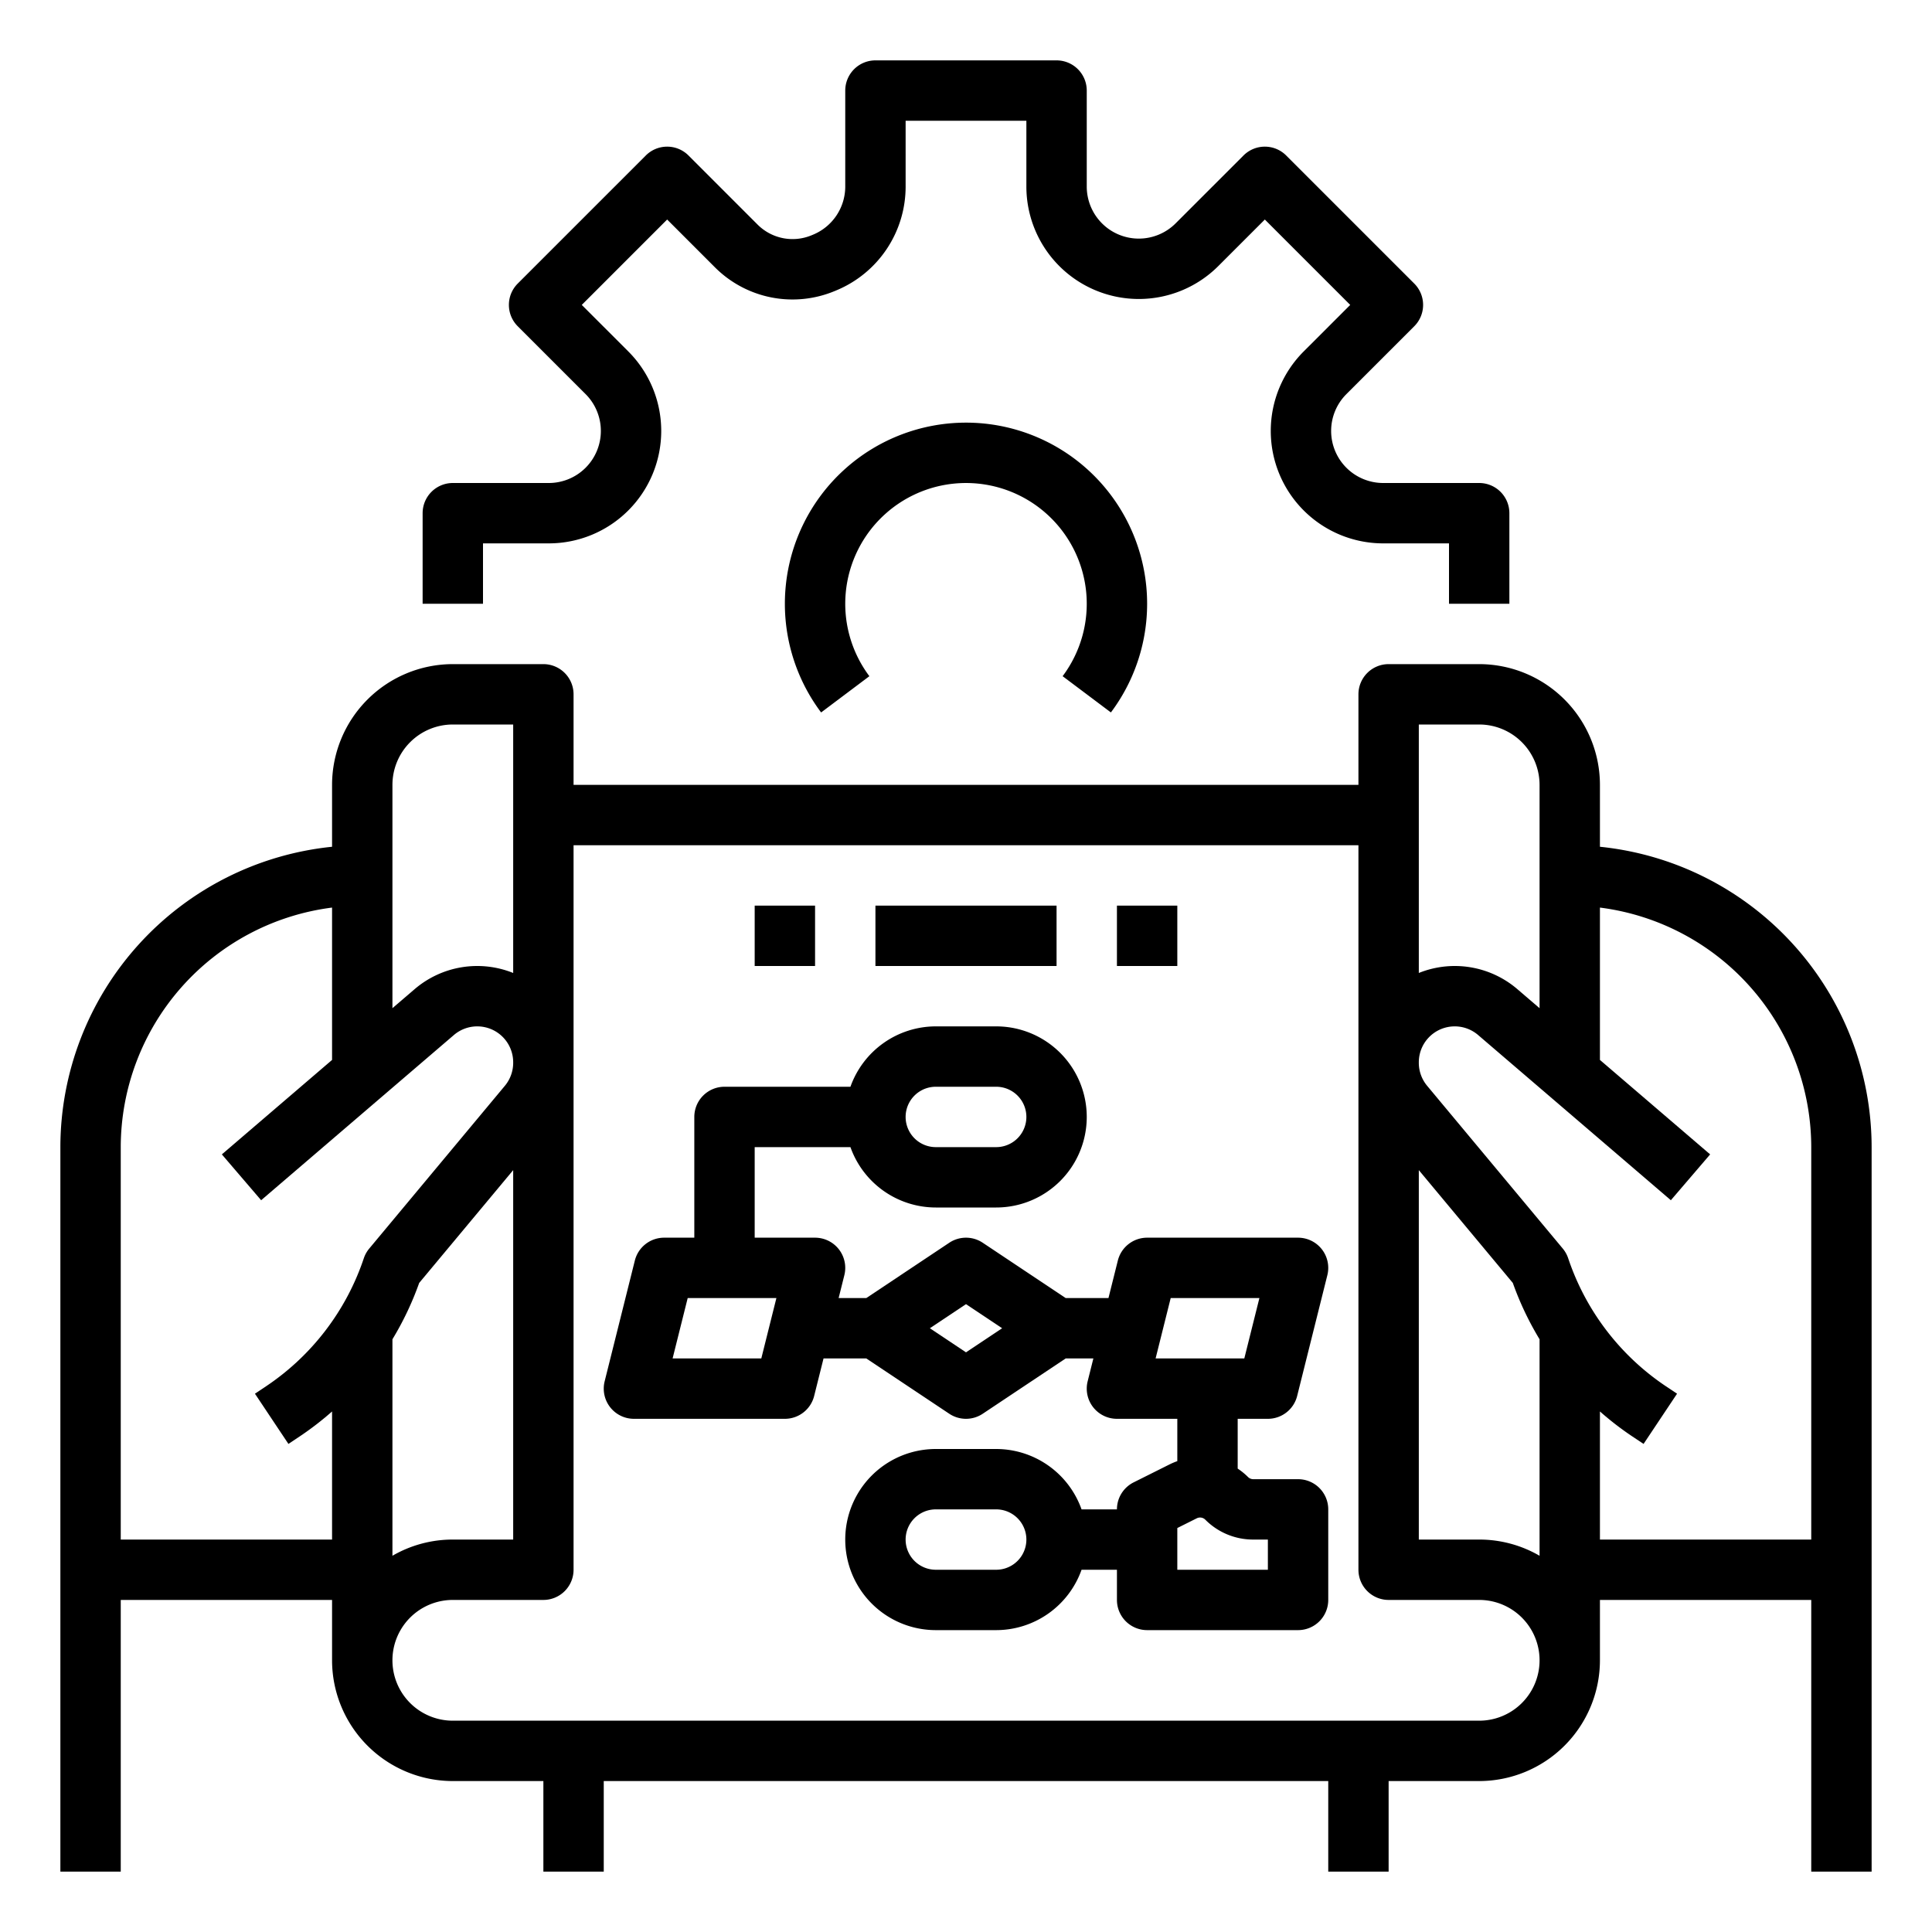 <?xml version="1.0"?>
<svg xmlns="http://www.w3.org/2000/svg" id="outline" viewBox="0 0 512 512" width="512" height="512"><path d="M344,392H332.129a1.956,1.956,0,0,1-1.391-.575A18.002,18.002,0,0,0,328,389.193V376h8a7.999,7.999,0,0,0,7.761-6.06l8-32A7.999,7.999,0,0,0,344,328H304a7.999,7.999,0,0,0-7.761,6.06L293.754,344H282.422L260.438,329.344a7.998,7.998,0,0,0-8.875,0L229.578,344h-7.332l1.515-6.06A7.999,7.999,0,0,0,216,328H200V304h25.376A24.038,24.038,0,0,0,248,320h16a24,24,0,0,0,0-48H248a24.038,24.038,0,0,0-22.624,16H192a8,8,0,0,0-8,8v32h-8a7.999,7.999,0,0,0-7.761,6.06l-8,32A7.999,7.999,0,0,0,168,376h40a7.999,7.999,0,0,0,7.761-6.06L218.246,360h11.332l21.984,14.656a7.999,7.999,0,0,0,8.875,0L282.422,360h7.332l-1.515,6.06A7.999,7.999,0,0,0,296,376h16v11.217a18.052,18.052,0,0,0-2.004.841l-9.574,4.787A8,8,0,0,0,296,400h-9.376A24.038,24.038,0,0,0,264,384H248a24,24,0,0,0,0,48h16a24.038,24.038,0,0,0,22.624-16H296v8a8,8,0,0,0,8,8h40a8,8,0,0,0,8-8V400A8,8,0,0,0,344,392ZM248,288h16a8,8,0,0,1,0,16H248a8,8,0,0,1,0-16Zm-46.246,72H178.246l4-16h23.508ZM256,358.385,246.422,352,256,345.615,265.578,352ZM310.246,344h23.508l-4,16H306.246ZM264,416H248a8,8,0,0,1,0-16h16a8,8,0,0,1,0,16Zm72,0H312V404.944l5.152-2.576a1.965,1.965,0,0,1,2.272.371A17.855,17.855,0,0,0,332.129,408H336Z"/><rect x="200" y="240" width="16" height="16"/><rect x="232" y="240" width="48" height="16"/><rect x="296" y="240" width="16" height="16"/><path d="M424,224.401V208a32.036,32.036,0,0,0-32-32H368a8,8,0,0,0-8,8v24H152V184a8,8,0,0,0-8-8H120a32.036,32.036,0,0,0-32,32v16.401A80.11,80.11,0,0,0,16,304V496H32V424H88v16a32.036,32.036,0,0,0,32,32h24v24h16V472H352v24h16V472h24a32.036,32.036,0,0,0,32-32V424h56v72h16V304A80.11,80.11,0,0,0,424,224.401ZM392,192a16.018,16.018,0,0,1,16,16v59.178l-5.873-5.034A25.489,25.489,0,0,0,376,257.849V192ZM376,310.096l24.914,29.897A81.474,81.474,0,0,0,408,354.922v57.372A31.807,31.807,0,0,0,392,408H376ZM104,354.922a81.474,81.474,0,0,0,7.086-14.929L136,310.096V408H120a31.807,31.807,0,0,0-16,4.294ZM120,192h16v65.849a25.489,25.489,0,0,0-26.127,4.295L104,267.178V208A16.018,16.018,0,0,1,120,192ZM32,408V304a64.082,64.082,0,0,1,56-63.482V280.892L58.794,305.926l10.412,12.148L120.285,274.292A9.519,9.519,0,0,1,136,281.519v.138A9.535,9.535,0,0,1,133.794,287.751L97.854,330.878a8.004,8.004,0,0,0-1.444,2.592A66.046,66.046,0,0,1,70.512,367.377l-2.95,1.967,8.877,13.312,2.949-1.967A80.946,80.946,0,0,0,88,374.051V408Zm360,48H120a16,16,0,0,1,0-32h24a8,8,0,0,0,8-8V224H360V416a8,8,0,0,0,8,8h24a16,16,0,0,1,0,32Zm88-48H424V374.051a80.931,80.931,0,0,0,8.611,6.638l2.95,1.967,8.877-13.312-2.951-1.968a66.046,66.046,0,0,1-25.897-33.906,8.004,8.004,0,0,0-1.444-2.592l-35.939-43.128A9.532,9.532,0,0,1,376,281.657V281.519a9.519,9.519,0,0,1,15.715-7.227L442.794,318.074l10.412-12.148L424,280.892V240.518A64.082,64.082,0,0,1,480,304Z"/><path d="M128,144h17.436a29.798,29.798,0,0,0,21.07-50.867L154.177,80.804l22.626-22.627,12.628,12.632a29.061,29.061,0,0,0,31.766,6.325l.344-.142A29.76,29.76,0,0,0,240.001,49.433L240,32h32V49.436a29.797,29.797,0,0,0,50.867,21.07l12.329-12.329,22.627,22.628L345.495,93.132A29.797,29.797,0,0,0,366.564,144H384v16h16V136a8,8,0,0,0-8-8H366.564a13.797,13.797,0,0,1-9.756-23.554L374.794,86.461a8,8,0,0,0,0-11.313L340.854,41.206a8.001,8.001,0,0,0-11.314,0L311.553,59.192A13.797,13.797,0,0,1,288,49.436V24a8,8,0,0,0-8-8H232a8,8,0,0,0-8,8l.001,25.436a13.806,13.806,0,0,1-8.578,12.772l-.344.142a13.108,13.108,0,0,1-14.332-2.852L182.462,41.207a8.001,8.001,0,0,0-5.657-2.344h-.001a8.001,8.001,0,0,0-5.657,2.343L137.206,75.147a8,8,0,0,0,0,11.313l17.986,17.986A13.798,13.798,0,0,1,145.436,128H120a8,8,0,0,0-8,8v24h16Z"/><path d="M294.399,188.805a48,48,0,1,0-76.795.004l12.791-9.611a32,32,0,1,1,51.211-.002Z"/></svg>
